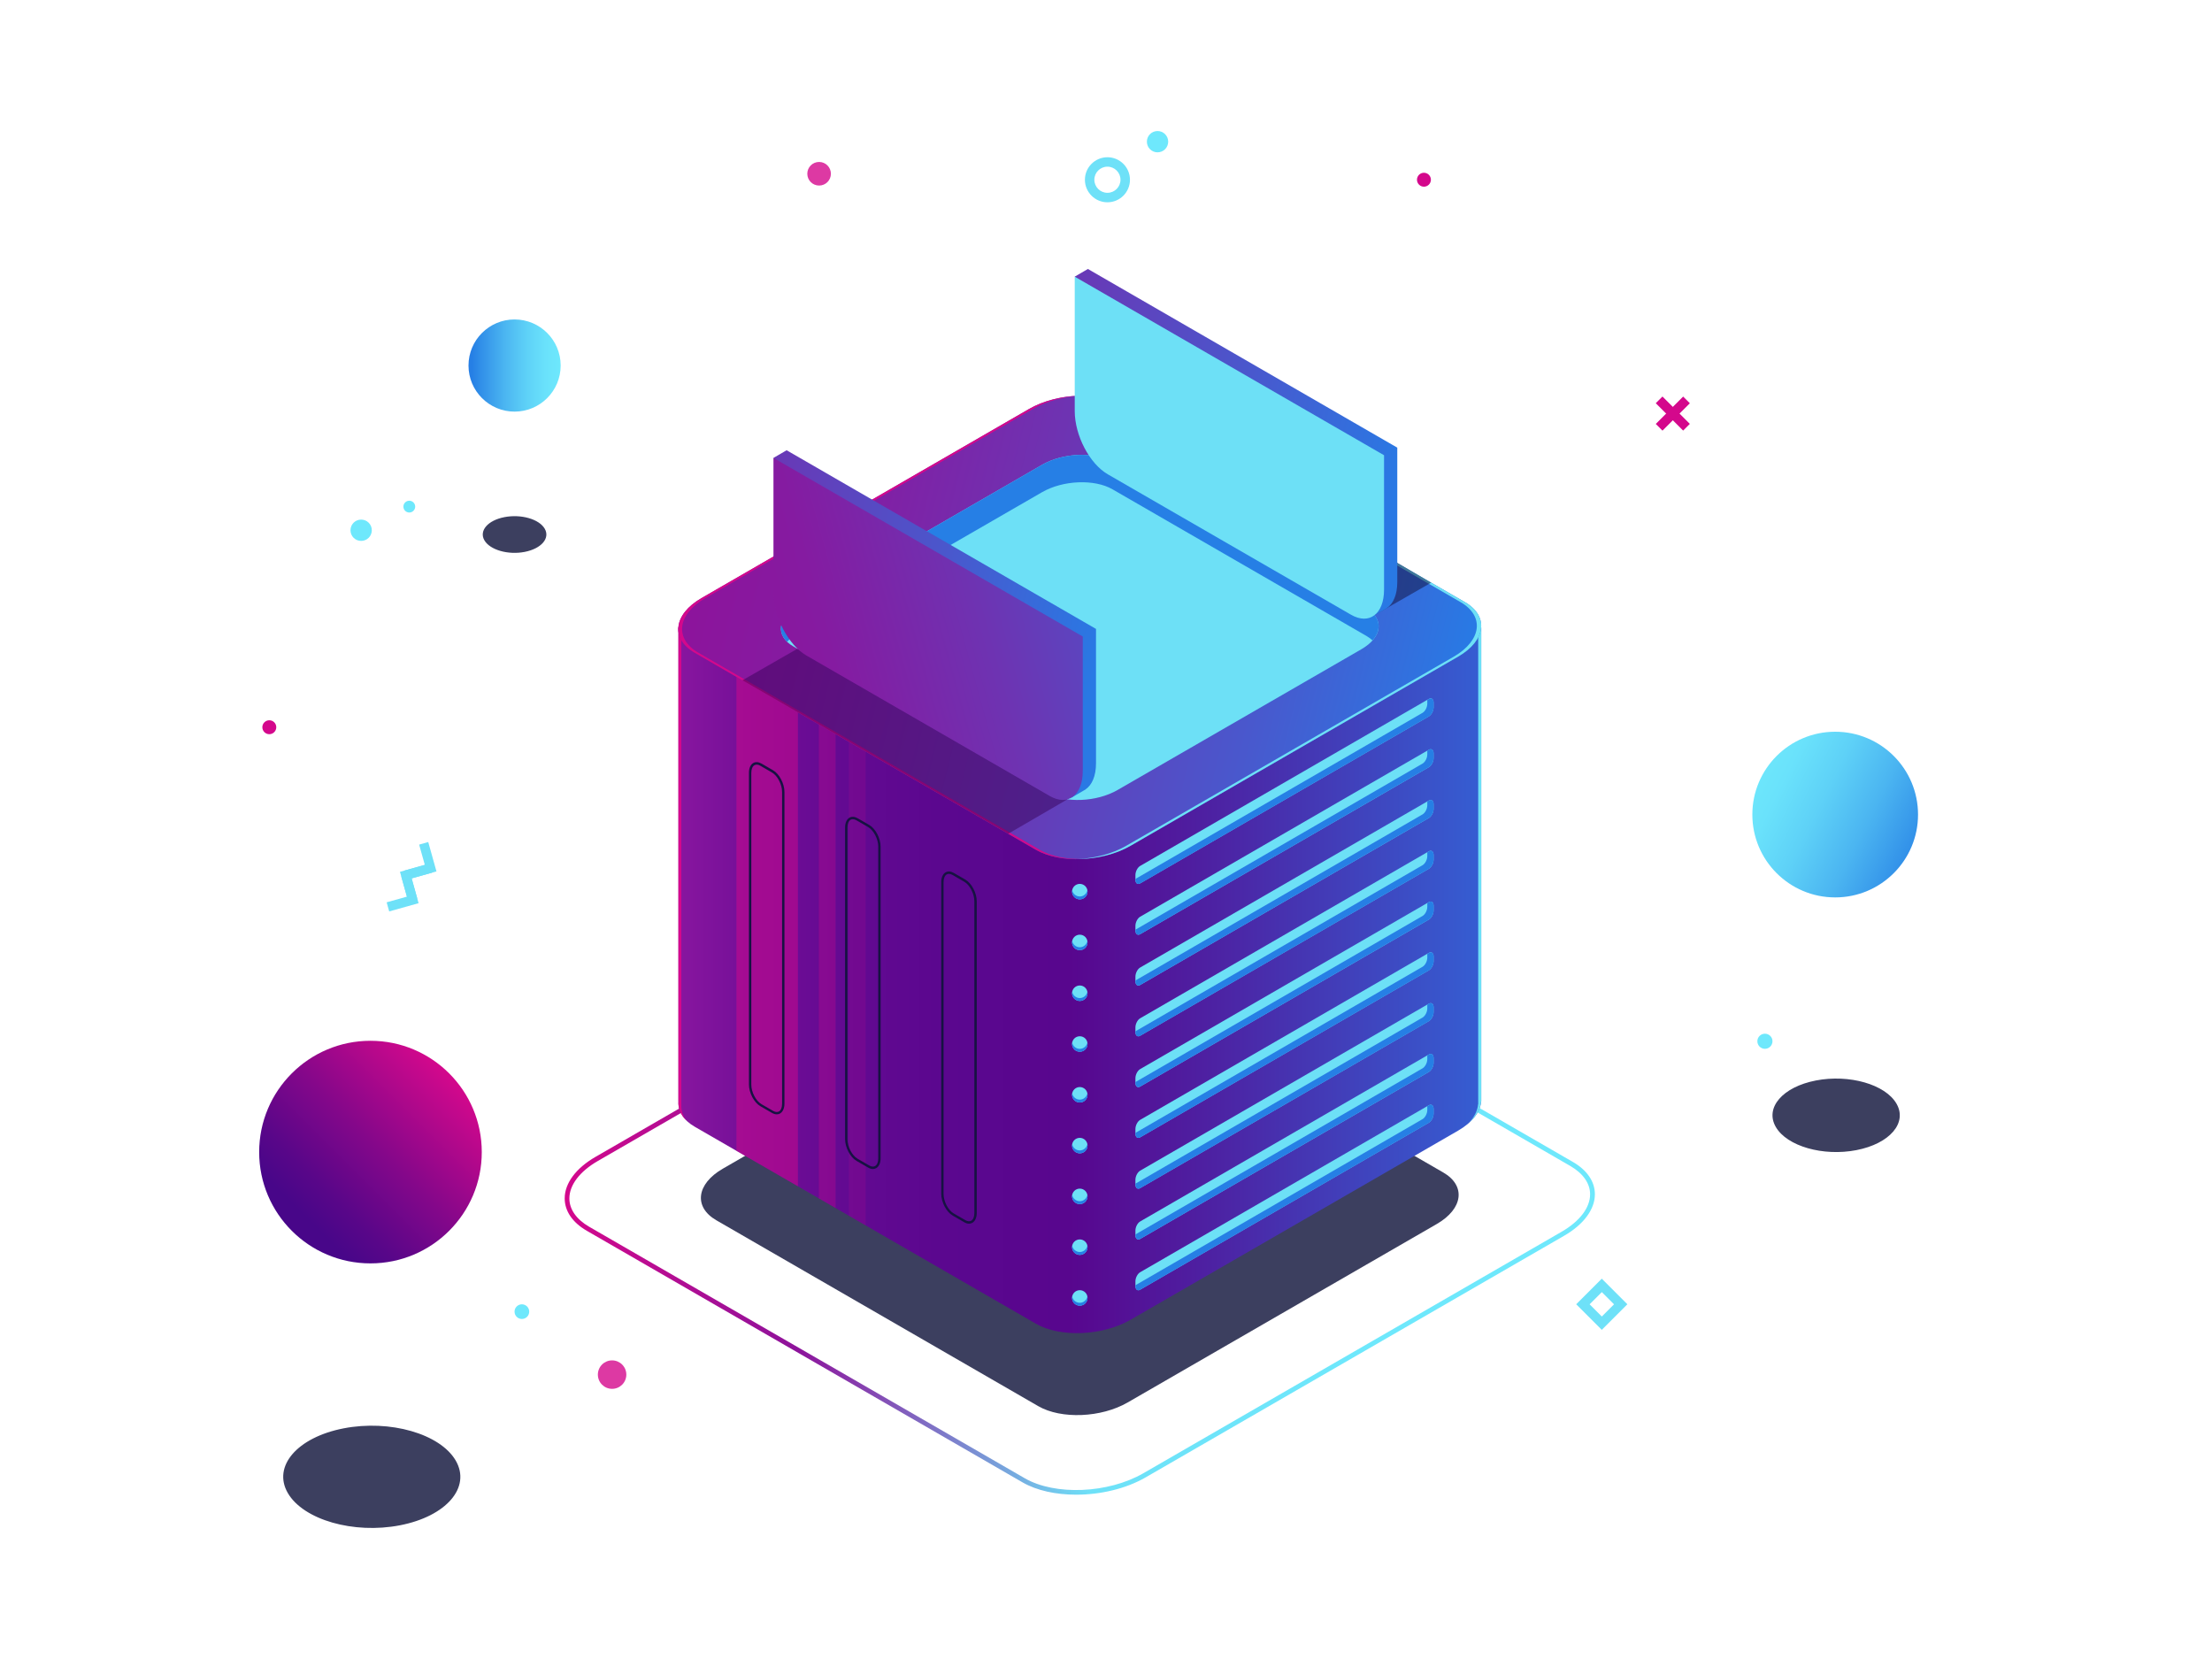 <?xml version="1.0" encoding="utf-8"?>
<!-- Generator: Adobe Illustrator 26.2.1, SVG Export Plug-In . SVG Version: 6.00 Build 0)  -->
<svg version="1.1" id="_xF91C_迹_x5F_1" xmlns="http://www.w3.org/2000/svg" xmlns:xlink="http://www.w3.org/1999/xlink" x="0px"
	 y="0px" viewBox="0 0 600 450" style="enable-background:new 0 0 600 450;" xml:space="preserve">
<style type="text/css">
	.st0{fill:url(#SVGID_1_);}
	.st1{fill:url(#SVGID_00000101101165447413226610000002017928728905315461_);}
	.st2{fill:url(#SVGID_00000031908333250057950420000003480519751355031466_);}
	.st3{opacity:0.8;fill:#0C0F38;}
	.st4{opacity:0.8;fill:#D4088C;}
	.st5{fill:#6EE8FC;}
	.st6{fill:#D4088C;}
	.st7{fill:#6EE1F8;}
	.st8{fill:url(#SVGID_00000172435545036999371350000018062195781453313203_);}
	.st9{fill:url(#SVGID_00000114781651798415383300000016281667120029077893_);}
	.st10{fill:#6DE0F6;}
	.st11{opacity:0.5;fill:#D4088C;}
	.st12{opacity:0.3;fill:#D4088C;}
	.st13{opacity:0.15;fill:#D4088C;}
	.st14{fill:url(#SVGID_00000030486526591347599080000011468654073734554757_);}
	.st15{fill:#267FE5;}
	.st16{fill:#161242;}
	.st17{opacity:0.5;fill:#13113D;}
	.st18{fill:url(#SVGID_00000007390714541557107900000005560501562341739648_);}
	.st19{opacity:0.5;fill:#38025B;}
	.st20{fill:url(#SVGID_00000173148129672548177590000016005209378079588746_);}
	.st21{fill:url(#SVGID_00000009556424437787956000000006045683198511014839_);}
</style>
<g>
	
		<linearGradient id="SVGID_1_" gradientUnits="userSpaceOnUse" x1="392.439" y1="1018.92" x2="452.827" y2="1018.92" gradientTransform="matrix(-0.707 0.707 -0.707 -0.707 1119.817 734.13)">
		<stop  offset="0" style="stop-color:#D4088C"/>
		<stop  offset="0.045" style="stop-color:#CC088C"/>
		<stop  offset="0.462" style="stop-color:#85078A"/>
		<stop  offset="0.762" style="stop-color:#590689"/>
		<stop  offset="0.914" style="stop-color:#480689"/>
	</linearGradient>
	<circle class="st0" cx="100.49" cy="312.5" r="30.19"/>
	
		<linearGradient id="SVGID_00000160901893496497200740000013450036946977305489_" gradientUnits="userSpaceOnUse" x1="256.072" y1="1126.13" x2="281.08" y2="1126.13" gradientTransform="matrix(-1 0 0 -1 408.153 1225.284)">
		<stop  offset="0" style="stop-color:#6EE8FC"/>
		<stop  offset="0.157" style="stop-color:#6AE2FB"/>
		<stop  offset="0.368" style="stop-color:#5ED1F7"/>
		<stop  offset="0.609" style="stop-color:#4BB5F1"/>
		<stop  offset="0.872" style="stop-color:#308EE8"/>
		<stop  offset="0.962" style="stop-color:#267FE5"/>
	</linearGradient>
	<circle style="fill:url(#SVGID_00000160901893496497200740000013450036946977305489_);" cx="139.58" cy="99.15" r="12.5"/>
	
		<linearGradient id="SVGID_00000089545133353654139470000017398087891985410944_" gradientUnits="userSpaceOnUse" x1="121.06" y1="794.645" x2="177.281" y2="794.645" gradientTransform="matrix(0.895 0.445 -0.445 0.895 720.232 -555.84)">
		<stop  offset="0" style="stop-color:#6EE8FC"/>
		<stop  offset="0.157" style="stop-color:#6AE2FB"/>
		<stop  offset="0.368" style="stop-color:#5ED1F7"/>
		<stop  offset="0.609" style="stop-color:#4BB5F1"/>
		<stop  offset="0.872" style="stop-color:#308EE8"/>
		<stop  offset="0.962" style="stop-color:#267FE5"/>
	</linearGradient>
	<circle style="fill:url(#SVGID_00000089545133353654139470000017398087891985410944_);" cx="497.79" cy="220.95" r="22.47"/>
	<path class="st3" d="M503.55,311.97c-9.04,1.75-18.83-1.05-21.86-6.27c-3.04-5.22,1.83-10.87,10.86-12.62
		c9.04-1.75,18.83,1.05,21.86,6.27C517.45,304.57,512.58,310.22,503.55,311.97z"/>
	<path class="st3" d="M108.5,413.73c-12.57,2.44-26.19-1.47-30.42-8.73c-4.23-7.26,2.54-15.12,15.11-17.56
		c12.57-2.44,26.19,1.47,30.42,8.73C127.84,403.43,121.08,411.29,108.5,413.73z"/>
	<path class="st3" d="M142.32,149.7c-4.51,0.88-9.4-0.53-10.92-3.13c-1.52-2.61,0.91-5.43,5.43-6.3s9.4,0.53,10.92,3.13
		C149.27,146,146.84,148.82,142.32,149.7z"/>
	<g>
		<path class="st4" d="M225.38,47.13c0,1.77-1.43,3.2-3.2,3.2c-1.77,0-3.2-1.43-3.2-3.2s1.43-3.2,3.2-3.2
			C223.95,43.93,225.38,45.36,225.38,47.13z"/>
		<circle class="st4" cx="166.03" cy="372.86" r="3.86"/>
		<path class="st5" d="M143.55,355.78c0,1.1-0.89,1.99-1.99,1.99c-1.1,0-1.99-0.89-1.99-1.99c0-1.1,0.89-1.99,1.99-1.99
			C142.66,353.79,143.55,354.68,143.55,355.78z"/>
		<path class="st5" d="M480.78,282.44c0,1.13-0.92,2.05-2.05,2.05s-2.05-0.92-2.05-2.05s0.92-2.05,2.05-2.05
			S480.78,281.3,480.78,282.44z"/>
		<g>
			<path class="st5" d="M100.85,143.83c0,1.6-1.29,2.89-2.89,2.89s-2.89-1.29-2.89-2.89c0-1.6,1.29-2.89,2.89-2.89
				S100.85,142.23,100.85,143.83z"/>
			<path class="st5" d="M316.87,38.43c0,1.6-1.29,2.89-2.89,2.89c-1.6,0-2.89-1.29-2.89-2.89c0-1.6,1.29-2.89,2.89-2.89
				C315.58,35.54,316.87,36.84,316.87,38.43z"/>
			<path class="st5" d="M112.62,137.42c0,0.88-0.72,1.6-1.6,1.6c-0.88,0-1.6-0.72-1.6-1.6c0-0.88,0.72-1.6,1.6-1.6
				C111.9,135.82,112.62,136.54,112.62,137.42z"/>
		</g>
		<path class="st6" d="M388.13,48.75c0,1.04-0.85,1.89-1.89,1.89c-1.04,0-1.89-0.85-1.89-1.89c0-1.04,0.85-1.89,1.89-1.89
			C387.28,46.86,388.13,47.71,388.13,48.75z"/>
	</g>
	<g>
		<g>
			<polygon class="st7" points="110.42,238.6 109.73,236.13 115.23,234.59 113.69,229.1 116.16,228.4 118.39,236.37 			"/>
		</g>
		<g>
			<polygon class="st7" points="105.57,247.22 104.88,244.75 110.38,243.21 108.84,237.71 111.31,237.02 113.54,244.99 			"/>
		</g>
		<g>
			<polygon class="st7" points="110.72,244.45 108.49,236.48 116.46,234.25 117.16,236.72 111.66,238.26 113.19,243.75 			"/>
		</g>
	</g>
	<path class="st7" d="M300.39,54.87c-3.37,0-6.11-2.74-6.11-6.11c0-3.37,2.74-6.11,6.11-6.11c3.37,0,6.11,2.74,6.11,6.11
		C306.5,52.13,303.76,54.87,300.39,54.87z M300.39,45.21c-1.96,0-3.55,1.59-3.55,3.54c0,1.96,1.59,3.55,3.55,3.55
		c1.95,0,3.54-1.59,3.54-3.55C303.93,46.8,302.34,45.21,300.39,45.21z"/>
	<path class="st7" d="M434.48,360.72l-6.94-6.94l6.94-6.94l6.94,6.94L434.48,360.72z M431.18,353.79l3.31,3.31l3.31-3.31l-3.31-3.31
		L431.18,353.79z"/>
	<g>
		
			<rect x="452.52" y="106.89" transform="matrix(0.707 -0.707 0.707 0.707 53.622 353.731)" class="st6" width="2.57" height="10.5"/>
		
			<rect x="448.55" y="110.85" transform="matrix(0.707 -0.707 0.707 0.707 53.631 353.745)" class="st6" width="10.5" height="2.57"/>
	</g>
</g>
<g>
	
		<linearGradient id="SVGID_00000104679623941531045840000009841302435740219065_" gradientUnits="userSpaceOnUse" x1="153.164" y1="324.512" x2="432.607" y2="324.512">
		<stop  offset="0" style="stop-color:#D4088C"/>
		<stop  offset="0.226" style="stop-color:#8D139B"/>
		<stop  offset="0.511" style="stop-color:#6EE1F8"/>
		<stop  offset="0.78" style="stop-color:#6EE8FC"/>
		<stop  offset="1" style="stop-color:#6EE8FC"/>
	</linearGradient>
	<path style="fill:url(#SVGID_00000104679623941531045840000009841302435740219065_);" d="M291.91,405.43
		c-5.46,0-10.67-1.1-14.56-3.35l-118.19-68.24c-3.87-2.23-5.99-5.35-5.99-8.78c0-4.09,3.04-8.2,8.35-11.26l113.48-65.52
		c9.87-5.69,24.86-6.3,33.43-1.36l118.19,68.24c3.87,2.23,5.99,5.35,5.99,8.78c0,4.09-3.04,8.2-8.35,11.26l-113.48,65.52
		C305.39,403.84,298.47,405.43,291.91,405.43z M293.86,244.85c-6.33,0-13.02,1.54-18.23,4.55l-113.48,65.52
		c-4.9,2.83-7.71,6.53-7.71,10.15c0,2.95,1.9,5.67,5.35,7.67l118.19,68.24c8.21,4.74,22.63,4.13,32.14-1.36l113.48-65.52
		c4.9-2.83,7.71-6.53,7.71-10.15c0-2.95-1.9-5.67-5.35-7.67l-118.19-68.24C304.07,245.9,299.09,244.85,293.86,244.85z"/>
	<g>
		<g>
			<path class="st3" d="M281.64,381.42L194.31,331c-6.21-3.58-5.43-9.85,1.74-13.99l83.85-48.41c7.17-4.14,18.02-4.59,24.23-1
				l87.33,50.42c6.21,3.58,5.43,9.85-1.74,13.99l-83.85,48.41C298.7,384.56,287.85,385.01,281.64,381.42z"/>
			
				<linearGradient id="SVGID_00000101817402673175269830000001188506271246722970_" gradientUnits="userSpaceOnUse" x1="163.407" y1="249.866" x2="428.727" y2="249.866">
				<stop  offset="0" style="stop-color:#A31FA9"/>
				<stop  offset="0.067" style="stop-color:#8B17A0"/>
				<stop  offset="0.149" style="stop-color:#740F98"/>
				<stop  offset="0.239" style="stop-color:#640A92"/>
				<stop  offset="0.341" style="stop-color:#5B078F"/>
				<stop  offset="0.478" style="stop-color:#58068E"/>
				<stop  offset="0.626" style="stop-color:#4D22A3"/>
				<stop  offset="0.944" style="stop-color:#3168DA"/>
				<stop  offset="1" style="stop-color:#2C75E4"/>
			</linearGradient>
			<path style="fill:url(#SVGID_00000101817402673175269830000001188506271246722970_);" d="M401.78,170.19h-45.89l-51.09-29.49
				c-6.58-3.8-18.07-3.32-25.67,1.06l-49.24,28.43h-45.87v128.55h0.01c-0.19,2.57,1.25,5.05,4.41,6.88l92.54,53.43
				c6.58,3.8,18.07,3.32,25.67-1.06l88.85-51.3c3.95-2.28,6.05-5.16,6.25-7.94h0.03V170.19z"/>
			<path class="st6" d="M195.64,170.19h-11.62v128.55h0.01c-0.13,1.82,0.57,3.6,2.11,5.13c-0.98-1.31-1.43-2.75-1.32-4.23h-0.01
				V171.09h11.74C196.25,170.78,195.95,170.48,195.64,170.19z"/>
			<path class="st10" d="M387.09,170.19c-0.08,0.26-0.17,0.52-0.26,0.77h14.13v128.55h-0.03c-0.13,1.72-0.98,3.49-2.56,5.12
				c2.09-1.84,3.23-3.89,3.38-5.89h0.03V170.19H387.09z"/>
			<polygon class="st11" points="216.43,321.77 216.43,172.67 199.76,172.67 199.76,312.15 			"/>
			<polygon class="st12" points="226.66,327.68 226.66,182.68 222.11,182.68 222.11,325.05 			"/>
			<polygon class="st13" points="234.81,332.39 234.81,184.43 230.26,184.43 230.26,329.76 			"/>
			
				<linearGradient id="SVGID_00000176002296244508311210000000686879549867596222_" gradientUnits="userSpaceOnUse" x1="490.748" y1="767.769" x2="615.9" y2="659.384" gradientTransform="matrix(0.866 0.5 -1 0.577 525.002 -518.494)">
				<stop  offset="0" style="stop-color:#8D139B"/>
				<stop  offset="0.165" style="stop-color:#851BA1"/>
				<stop  offset="0.428" style="stop-color:#6E33B2"/>
				<stop  offset="0.755" style="stop-color:#4958CD"/>
				<stop  offset="1" style="stop-color:#2979E4"/>
			</linearGradient>
			<path style="fill:url(#SVGID_00000176002296244508311210000000686879549867596222_);" d="M280.97,230.49l-92.54-53.43
				c-6.58-3.8-5.75-10.43,1.84-14.82l88.85-51.3c7.6-4.39,19.09-4.86,25.67-1.06l92.54,53.43c6.58,3.8,5.75,10.43-1.84,14.82
				l-88.85,51.3C299.05,233.81,287.55,234.29,280.97,230.49z"/>
			<path class="st6" d="M281.99,230.49l-92.54-53.43c-6.58-3.8-5.75-10.43,1.84-14.82l88.85-51.3c3.76-2.17,8.48-3.38,13.09-3.59
				c-4.92,0.06-10.06,1.25-14.11,3.59l-88.85,51.3c-7.6,4.39-8.42,11.02-1.84,14.82l92.54,53.43c3.32,1.92,7.89,2.74,12.58,2.53
				C289.23,233.07,285.07,232.27,281.99,230.49z"/>
			<path class="st10" d="M397.33,163.31l-92.54-53.43c-3.33-1.92-7.91-2.74-12.6-2.52c4.27-0.04,8.38,0.77,11.42,2.52l92.54,53.43
				c6.58,3.8,5.75,10.43-1.84,14.82l-88.85,51.3c-3.76,2.17-8.47,3.37-13.07,3.59c4.97-0.04,10.17-1.23,14.25-3.59l88.85-51.3
				C403.09,173.74,403.91,167.11,397.33,163.31z"/>
			<path class="st10" d="M284.02,215.08l-68.89-39.78c-4.9-2.83-4.28-7.77,1.37-11.03l66.15-38.19c5.66-3.27,14.21-3.62,19.11-0.79
				l68.89,39.78c4.9,2.83,4.28,7.77-1.37,11.03l-66.15,38.19C297.47,217.56,288.92,217.91,284.02,215.08z"/>
			<path class="st15" d="M216.5,171.7l66.15-38.19c5.66-3.27,14.21-3.62,19.11-0.79l68.89,39.78c0.64,0.37,1.18,0.78,1.64,1.21
				c2.63-2.97,2.17-6.44-1.64-8.64l-68.89-39.78c-4.9-2.83-13.45-2.47-19.11,0.79l-66.15,38.19c-4.92,2.84-6.02,6.94-3.01,9.82
				C214.24,173.24,215.24,172.43,216.5,171.7z"/>
			<g>
				<g>
					<path class="st10" d="M309.28,239.61l78.28-45.28c0.72-0.41,1.3-1.52,1.3-2.48v-1.28c0-0.95-0.58-1.39-1.3-0.98l-78.28,45.28
						c-0.72,0.41-1.3,1.52-1.3,2.48v1.28C307.99,239.59,308.57,240.03,309.28,239.61z"/>
					<path class="st15" d="M385.85,193.36c0.72-0.41,1.3-1.52,1.3-2.48v-1.04l0.42-0.24c0.72-0.41,1.3,0.03,1.3,0.98v1.28
						c0,0.95-0.58,2.06-1.3,2.48l-78.28,45.28c-0.72,0.41-1.3-0.03-1.3-0.98v-0.24L385.85,193.36z"/>
				</g>
				<g>
					<path class="st10" d="M309.28,253.39l78.28-45.28c0.72-0.41,1.3-1.52,1.3-2.48v-1.28c0-0.95-0.58-1.39-1.3-0.98l-78.28,45.28
						c-0.72,0.41-1.3,1.52-1.3,2.48v1.28C307.99,253.36,308.57,253.8,309.28,253.39z"/>
					<path class="st15" d="M385.85,207.13c0.72-0.41,1.3-1.52,1.3-2.48v-1.04l0.42-0.24c0.72-0.41,1.3,0.03,1.3,0.98v1.28
						c0,0.95-0.58,2.06-1.3,2.48l-78.28,45.28c-0.72,0.41-1.3-0.03-1.3-0.98v-0.24L385.85,207.13z"/>
				</g>
				<g>
					<path class="st10" d="M309.28,267.17l78.28-45.28c0.72-0.41,1.3-1.52,1.3-2.48v-1.28c0-0.95-0.58-1.39-1.3-0.98l-78.28,45.28
						c-0.72,0.41-1.3,1.52-1.3,2.48v1.28C307.99,267.14,308.57,267.58,309.28,267.17z"/>
					<path class="st15" d="M385.85,220.91c0.72-0.41,1.3-1.52,1.3-2.48v-1.04l0.42-0.24c0.72-0.41,1.3,0.03,1.3,0.98v1.28
						c0,0.95-0.58,2.06-1.3,2.48l-78.28,45.28c-0.72,0.41-1.3-0.03-1.3-0.98v-0.24L385.85,220.91z"/>
				</g>
				<g>
					<path class="st10" d="M309.28,280.94l78.28-45.28c0.72-0.41,1.3-1.52,1.3-2.48v-1.28c0-0.95-0.58-1.39-1.3-0.98l-78.28,45.28
						c-0.72,0.41-1.3,1.52-1.3,2.48v1.28C307.99,280.92,308.57,281.36,309.28,280.94z"/>
					<path class="st15" d="M385.85,234.69c0.72-0.41,1.3-1.52,1.3-2.48v-1.04l0.42-0.24c0.72-0.41,1.3,0.03,1.3,0.98v1.28
						c0,0.95-0.58,2.06-1.3,2.48l-78.28,45.28c-0.72,0.41-1.3-0.03-1.3-0.98v-0.24L385.85,234.69z"/>
				</g>
				<g>
					<path class="st10" d="M309.28,294.72l78.28-45.28c0.72-0.41,1.3-1.52,1.3-2.48v-1.28c0-0.95-0.58-1.39-1.3-0.98l-78.28,45.28
						c-0.72,0.41-1.3,1.52-1.3,2.48v1.28C307.99,294.69,308.57,295.13,309.28,294.72z"/>
					<path class="st15" d="M385.85,248.46c0.72-0.41,1.3-1.52,1.3-2.48v-1.04l0.42-0.24c0.72-0.41,1.3,0.03,1.3,0.98v1.28
						c0,0.95-0.58,2.06-1.3,2.48l-78.28,45.28c-0.72,0.41-1.3-0.03-1.3-0.98v-0.24L385.85,248.46z"/>
				</g>
				<g>
					<path class="st10" d="M309.28,308.49l78.28-45.28c0.72-0.41,1.3-1.52,1.3-2.48v-1.28c0-0.95-0.58-1.39-1.3-0.98l-78.28,45.28
						c-0.72,0.41-1.3,1.52-1.3,2.48v1.28C307.99,308.47,308.57,308.91,309.28,308.49z"/>
					<path class="st15" d="M385.85,262.24c0.72-0.41,1.3-1.52,1.3-2.48v-1.04l0.42-0.24c0.72-0.41,1.3,0.03,1.3,0.98v1.28
						c0,0.95-0.58,2.06-1.3,2.48l-78.28,45.28c-0.72,0.41-1.3-0.03-1.3-0.98v-0.24L385.85,262.24z"/>
				</g>
				<g>
					<path class="st10" d="M309.28,322.27l78.28-45.28c0.72-0.41,1.3-1.52,1.3-2.48v-1.28c0-0.95-0.58-1.39-1.3-0.98l-78.28,45.28
						c-0.72,0.41-1.3,1.52-1.3,2.48v1.28C307.99,322.25,308.57,322.68,309.28,322.27z"/>
					<path class="st15" d="M385.85,276.02c0.72-0.41,1.3-1.52,1.3-2.48v-1.04l0.42-0.24c0.72-0.41,1.3,0.03,1.3,0.98v1.28
						c0,0.95-0.58,2.06-1.3,2.48l-78.28,45.28c-0.72,0.41-1.3-0.03-1.3-0.98v-0.24L385.85,276.02z"/>
				</g>
				<g>
					<path class="st10" d="M309.28,336.05l78.28-45.28c0.72-0.41,1.3-1.52,1.3-2.48v-1.28c0-0.95-0.58-1.39-1.3-0.98l-78.28,45.28
						c-0.72,0.41-1.3,1.52-1.3,2.48v1.28C307.99,336.02,308.57,336.46,309.28,336.05z"/>
					<path class="st15" d="M385.85,289.79c0.72-0.41,1.3-1.52,1.3-2.48v-1.04l0.42-0.24c0.72-0.41,1.3,0.03,1.3,0.98v1.28
						c0,0.95-0.58,2.06-1.3,2.48l-78.28,45.28c-0.72,0.41-1.3-0.03-1.3-0.98v-0.24L385.85,289.79z"/>
				</g>
				<g>
					<path class="st10" d="M309.28,349.82l78.28-45.28c0.72-0.41,1.3-1.52,1.3-2.48v-1.28c0-0.95-0.58-1.39-1.3-0.98l-78.28,45.28
						c-0.72,0.41-1.3,1.52-1.3,2.48v1.28C307.99,349.8,308.57,350.24,309.28,349.82z"/>
					<path class="st15" d="M385.85,303.57c0.72-0.41,1.3-1.52,1.3-2.48v-1.04l0.42-0.24c0.72-0.41,1.3,0.03,1.3,0.98v1.28
						c0,0.95-0.58,2.06-1.3,2.48l-78.28,45.28c-0.72,0.41-1.3-0.03-1.3-0.98v-0.24L385.85,303.57z"/>
				</g>
			</g>
			<g>
				<g>
					<circle class="st10" cx="292.89" cy="241.85" r="2.1"/>
					<path class="st15" d="M292.89,243.17c-1.03,0-1.88-0.74-2.06-1.71c-0.02,0.13-0.04,0.26-0.04,0.39c0,1.16,0.94,2.1,2.1,2.1
						s2.1-0.94,2.1-2.1c0-0.13-0.02-0.27-0.04-0.39C294.76,242.43,293.91,243.17,292.89,243.17z"/>
				</g>
				<g>
					<circle class="st10" cx="292.89" cy="255.63" r="2.1"/>
					<path class="st15" d="M292.89,256.94c-1.03,0-1.88-0.74-2.06-1.71c-0.02,0.13-0.04,0.26-0.04,0.39c0,1.16,0.94,2.1,2.1,2.1
						s2.1-0.94,2.1-2.1c0-0.14-0.02-0.27-0.04-0.39C294.76,256.21,293.91,256.94,292.89,256.94z"/>
				</g>
				<g>
					<circle class="st10" cx="292.89" cy="269.41" r="2.1"/>
					<path class="st15" d="M292.89,270.72c-1.03,0-1.88-0.74-2.06-1.71c-0.02,0.13-0.04,0.26-0.04,0.39c0,1.16,0.94,2.1,2.1,2.1
						s2.1-0.94,2.1-2.1c0-0.14-0.02-0.27-0.04-0.39C294.76,269.98,293.91,270.72,292.89,270.72z"/>
				</g>
				<g>
					<circle class="st10" cx="292.89" cy="283.18" r="2.1"/>
					<path class="st15" d="M292.89,284.5c-1.03,0-1.88-0.74-2.06-1.71c-0.02,0.13-0.04,0.26-0.04,0.39c0,1.16,0.94,2.1,2.1,2.1
						s2.1-0.94,2.1-2.1c0-0.13-0.02-0.27-0.04-0.39C294.76,283.76,293.91,284.5,292.89,284.5z"/>
				</g>
				<g>
					<circle class="st10" cx="292.89" cy="296.96" r="2.1"/>
					<path class="st15" d="M292.89,298.27c-1.03,0-1.88-0.74-2.06-1.71c-0.02,0.13-0.04,0.26-0.04,0.39c0,1.16,0.94,2.1,2.1,2.1
						s2.1-0.94,2.1-2.1c0-0.13-0.02-0.27-0.04-0.39C294.76,297.54,293.91,298.27,292.89,298.27z"/>
				</g>
				<g>
					<circle class="st10" cx="292.89" cy="310.74" r="2.1"/>
					<path class="st15" d="M292.89,312.05c-1.03,0-1.88-0.74-2.06-1.71c-0.02,0.13-0.04,0.26-0.04,0.39c0,1.16,0.94,2.1,2.1,2.1
						s2.1-0.94,2.1-2.1c0-0.14-0.02-0.27-0.04-0.39C294.76,311.31,293.91,312.05,292.89,312.05z"/>
				</g>
				<g>
					<circle class="st10" cx="292.89" cy="324.51" r="2.1"/>
					<path class="st15" d="M292.89,325.82c-1.03,0-1.88-0.74-2.06-1.71c-0.02,0.13-0.04,0.26-0.04,0.39c0,1.16,0.94,2.1,2.1,2.1
						s2.1-0.94,2.1-2.1c0-0.13-0.02-0.27-0.04-0.39C294.76,325.09,293.91,325.82,292.89,325.82z"/>
				</g>
				<g>
					<circle class="st10" cx="292.89" cy="338.29" r="2.1"/>
					<path class="st15" d="M292.89,339.6c-1.03,0-1.88-0.74-2.06-1.71c-0.02,0.13-0.04,0.26-0.04,0.39c0,1.16,0.94,2.1,2.1,2.1
						s2.1-0.94,2.1-2.1c0-0.13-0.02-0.27-0.04-0.39C294.76,338.87,293.91,339.6,292.89,339.6z"/>
				</g>
				<g>
					<circle class="st10" cx="292.89" cy="352.06" r="2.1"/>
					<path class="st15" d="M292.89,353.38c-1.03,0-1.88-0.74-2.06-1.71c-0.02,0.13-0.04,0.26-0.04,0.39c0,1.16,0.94,2.1,2.1,2.1
						s2.1-0.94,2.1-2.1c0-0.14-0.02-0.27-0.04-0.39C294.76,352.64,293.91,353.38,292.89,353.38z"/>
				</g>
			</g>
		</g>
		<g>
			<g>
				<path class="st16" d="M262.85,331.92c-0.42,0-0.87-0.13-1.32-0.4l-3.13-1.81c-1.7-0.98-3.09-3.62-3.09-5.88v-84.55
					c0-1.25,0.43-2.22,1.17-2.65c0.63-0.37,1.43-0.31,2.24,0.15l3.13,1.81c1.7,0.98,3.09,3.62,3.09,5.88v84.55
					c0,1.25-0.43,2.22-1.17,2.65C263.48,331.84,263.17,331.92,262.85,331.92z M257.38,237.04c-0.22,0-0.42,0.05-0.59,0.15
					c-0.54,0.31-0.85,1.08-0.85,2.09v84.55c0,2.05,1.24,4.44,2.77,5.32l3.13,1.81c0.6,0.35,1.17,0.4,1.6,0.15
					c0.54-0.31,0.85-1.08,0.85-2.09v-84.55c0-2.05-1.24-4.44-2.77-5.32l-3.13-1.81C258.03,237.14,257.69,237.04,257.38,237.04z"/>
			</g>
		</g>
		<path class="st16" d="M210.7,302.26c-0.42,0-0.87-0.13-1.33-0.4l-3.13-1.81c-1.7-0.98-3.09-3.62-3.09-5.88v-84.55
			c0-1.25,0.43-2.22,1.17-2.65c0.63-0.37,1.43-0.31,2.24,0.15l3.13,1.81c1.7,0.98,3.09,3.62,3.09,5.88v84.55
			c0,1.25-0.43,2.22-1.17,2.65C211.33,302.19,211.03,302.26,210.7,302.26z M206.56,299.51l3.13,1.81c0.6,0.35,1.17,0.4,1.6,0.16
			c0.54-0.31,0.85-1.08,0.85-2.09v-84.55c0-2.05-1.24-4.44-2.77-5.32l-3.13-1.81c-0.6-0.35-1.17-0.4-1.6-0.15
			c-0.54,0.31-0.85,1.08-0.85,2.09v84.55C203.79,296.24,205.03,298.63,206.56,299.51L206.56,299.51z"/>
		<path class="st16" d="M236.77,317.09c-0.42,0-0.87-0.13-1.32-0.4l-3.13-1.81c-1.7-0.98-3.09-3.62-3.09-5.88v-84.55
			c0-1.25,0.43-2.22,1.17-2.65c0.63-0.37,1.43-0.31,2.24,0.15l3.13,1.81c1.7,0.98,3.09,3.62,3.09,5.88v84.55
			c0,1.25-0.43,2.22-1.17,2.65C237.41,317.01,237.1,317.09,236.77,317.09z M231.31,222.21c-0.22,0-0.42,0.05-0.59,0.15
			c-0.54,0.31-0.85,1.08-0.85,2.09v84.55c0,2.05,1.24,4.44,2.77,5.32l3.13,1.81c0.6,0.35,1.17,0.4,1.6,0.15
			c0.54-0.31,0.85-1.08,0.85-2.09v-84.55c0-2.05-1.24-4.44-2.77-5.32l-3.13-1.81C231.96,222.31,231.62,222.21,231.31,222.21z"/>
	</g>
	<polygon class="st17" points="375.79,150.76 372.83,166.86 388.19,158.05 	"/>
	<g>
		
			<linearGradient id="SVGID_00000065048923060355286090000014190818520906373266_" gradientUnits="userSpaceOnUse" x1="198.619" y1="89.021" x2="379.269" y2="130.546">
			<stop  offset="0" style="stop-color:#8D139B"/>
			<stop  offset="0.165" style="stop-color:#851BA1"/>
			<stop  offset="0.428" style="stop-color:#6E33B2"/>
			<stop  offset="0.755" style="stop-color:#4958CD"/>
			<stop  offset="1" style="stop-color:#2979E4"/>
		</linearGradient>
		<path style="fill:url(#SVGID_00000065048923060355286090000014190818520906373266_);" d="M295.09,72.96l-3.58,2.08l3.58,4.08v30.3
			c0,6.62,4.02,14.3,8.98,17.17l65.94,38.07c0.07,0.04,0.14,0.07,0.21,0.1l2.13,2.43l3.35-1.95c0.05-0.02,0.09-0.05,0.14-0.08
			l0.32-0.18l-0.01-0.01c1.75-1.17,2.86-3.64,2.86-7.09v-36.46L295.09,72.96z"/>
		<path class="st10" d="M291.51,75.04l83.91,48.44v36.46c0,6.62-4.02,9.66-8.98,6.79l-65.94-38.07c-4.96-2.86-8.98-10.55-8.98-17.17
			V75.04z"/>
	</g>
	<polygon class="st19" points="289.53,216.82 273.47,226.16 201.38,184.53 216.31,175.96 	"/>
	<g>
		
			<linearGradient id="SVGID_00000126283087817484844380000003662665366928431545_" gradientUnits="userSpaceOnUse" x1="116.9" y1="138.195" x2="297.55" y2="179.72">
			<stop  offset="0" style="stop-color:#8D139B"/>
			<stop  offset="0.165" style="stop-color:#851BA1"/>
			<stop  offset="0.428" style="stop-color:#6E33B2"/>
			<stop  offset="0.755" style="stop-color:#4958CD"/>
			<stop  offset="1" style="stop-color:#2979E4"/>
		</linearGradient>
		<path style="fill:url(#SVGID_00000126283087817484844380000003662665366928431545_);" d="M213.37,122.13l-3.58,2.08l3.58,4.08
			v30.3c0,6.62,4.02,14.3,8.98,17.17l65.94,38.07c0.07,0.04,0.14,0.07,0.21,0.1l2.13,2.43l3.35-1.95c0.05-0.02,0.09-0.05,0.14-0.08
			l0.32-0.18l-0.01-0.01c1.75-1.17,2.86-3.64,2.86-7.09v-36.46L213.37,122.13z"/>
		
			<linearGradient id="SVGID_00000068643831659466673400000009963642813681468311_" gradientUnits="userSpaceOnUse" x1="2848.47" y1="-560.339" x2="2656.427" y2="-476.485" gradientTransform="matrix(-0.866 -0.5 0 -1.155 2662.753 948.071)">
			<stop  offset="0" style="stop-color:#8D139B"/>
			<stop  offset="0.165" style="stop-color:#851BA1"/>
			<stop  offset="0.428" style="stop-color:#6E33B2"/>
			<stop  offset="0.755" style="stop-color:#4958CD"/>
			<stop  offset="1" style="stop-color:#2979E4"/>
		</linearGradient>
		<path style="fill:url(#SVGID_00000068643831659466673400000009963642813681468311_);" d="M209.79,124.21l83.91,48.44v36.46
			c0,6.62-4.02,9.66-8.98,6.79l-65.94-38.07c-4.96-2.86-8.98-10.55-8.98-17.17V124.21z"/>
	</g>
	<path class="st19" d="M388.44,158.2l-12.65-7.43L388.44,158.2z"/>
</g>
<circle class="st6" cx="73.05" cy="197.26" r="1.89"/>
</svg>
